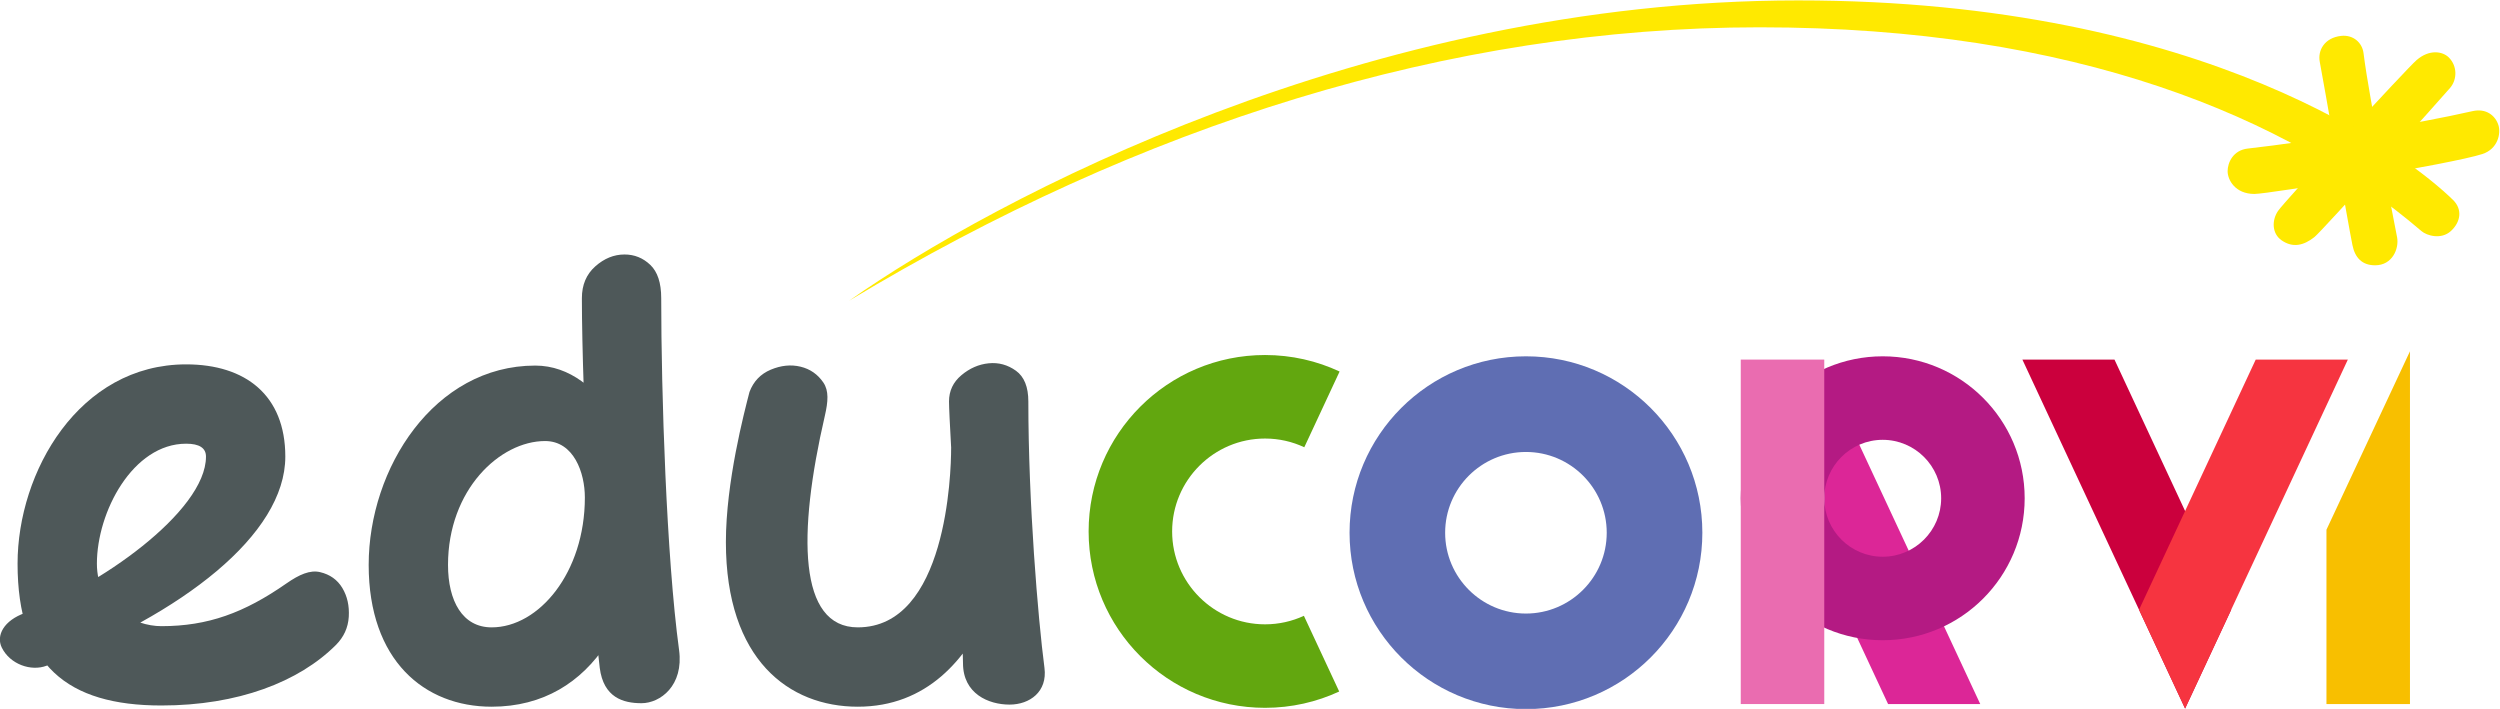 <?xml version="1.0" encoding="UTF-8" standalone="no"?>
<!-- Created with Inkscape (http://www.inkscape.org/) -->

<svg
   version="1.1"
   id="svg2"
   width="1203.593"
   height="341.28"
   viewBox="0 0 1203.593 341.28"
   xmlns="http://www.w3.org/2000/svg"
   xmlns:svg="http://www.w3.org/2000/svg">
  <defs
     id="defs6">
    <clipPath
       clipPathUnits="userSpaceOnUse"
       id="clipPath16">
      <path
         d="M 0,774 H 1236.882 V 0 H 0 Z"
         id="path14" />
    </clipPath>
  </defs>
  <g
     id="g8"
     transform="matrix(1.333,0,0,-1.333,-229.794,779.355)">
    <g
       id="g10">
      <g
         id="g12"
         clip-path="url(#clipPath16)">
        <g
           id="g18"
           transform="translate(984.21,531.008)">
          <path
             d="m 0,0 c -5.291,-0.587 -7.278,-5.09 -7.278,-8.182 0,-3.092 2.692,-8.212 9.685,-8.212 5.171,0 71.412,10.822 82.353,14.427 5.542,1.826 6.71,7.345 5.783,10.375 -1.058,3.46 -4.428,6.238 -9.385,5.103 C 61.465,9 22.492,2.496 0,0"
             style="fill:#ffe900;fill-opacity:1;fill-rule:nonzero;stroke:none"
             id="path20" />
        </g>
        <g
           id="g22"
           transform="translate(1010.22,562.295)">
          <path
             d="m 0,0 c -0.817,4.164 1.717,8.757 7.735,9.408 4.322,0.467 7.587,-2.434 8.062,-6.206 2.24,-17.839 10.77,-58.859 12.141,-66.629 0.702,-3.977 -1.67,-10.022 -7.958,-10.022 -4.751,0 -7.272,2.784 -8.189,7.304 C 10.078,-57.706 1.343,-6.837 0,0"
             style="fill:#ffe900;fill-opacity:1;fill-rule:nonzero;stroke:none"
             id="path24" />
        </g>
        <g
           id="g26"
           transform="translate(995.147,508.487)">
          <path
             d="m 0,0 c -2.376,-3.485 -2.15,-8.245 1.268,-10.612 4.118,-2.852 8.005,-1.866 11.841,1.144 2.89,2.267 46.532,50.928 49.066,53.938 2.534,3.009 2.608,7.8 -0.458,10.911 -2.27,2.303 -7.071,3.066 -11.664,-0.894 C 46.396,51.335 2.356,3.455 0,0"
             style="fill:#ffe900;fill-opacity:1;fill-rule:nonzero;stroke:none"
             id="path28" />
        </g>
        <g
           id="g30"
           transform="translate(1046.942,501.201)">
          <path
             d="m 0,0 c 1.958,-1.678 7.128,-3.168 10.612,0 3.485,3.168 4.345,7.766 0.792,11.246 -15.839,15.514 -88.7,72.069 -236.533,72.069 -155.859,0 -290.6,-71.805 -342.755,-108.463 C -462.932,38.12 -351,73.6 -239.07,73.6 -124.974,73.6 -47.94,41.077 0,0"
             style="fill:#ffe900;fill-opacity:1;fill-rule:nonzero;stroke:none"
             id="path32" />
        </g>
        <g
           id="g34"
           transform="translate(887.589,330.385)">
          <path
             d="m 0,0 h -33.289 l -23.049,49.432 v 71.379 z"
             style="fill:#dc2697;fill-opacity:1;fill-rule:nonzero;stroke:none"
             id="path36" />
        </g>
        <g
           id="g38"
           transform="translate(643.313,362.252)">
          <path
             d="m 0,0 12.753,-27.342 c -8.144,-3.779 -17.222,-5.89 -26.786,-5.89 -35.191,0 -63.716,28.527 -63.716,63.703 0,35.191 28.525,63.718 63.716,63.718 9.623,0 18.75,-2.133 26.927,-5.962 L 0.142,60.871 c -4.304,2.028 -9.115,3.153 -14.175,3.153 -18.501,0 -33.553,-15.051 -33.553,-33.553 0,-18.501 15.052,-33.549 33.553,-33.549 5,0 9.764,1.099 14.033,3.078"
             style="fill:#62a70f;fill-opacity:1;fill-rule:nonzero;stroke:none"
             id="path40" />
        </g>
        <g
           id="g42"
           transform="translate(723.508,363.068)">
          <path
             d="m 0,0 c -16.096,0 -29.179,13.095 -29.179,29.18 0,16.095 13.083,29.178 29.179,29.178 16.094,0 29.178,-13.083 29.178,-29.178 C 29.178,13.095 16.094,0 0,0 m 0.013,92.906 c -35.189,0 -63.716,-28.526 -63.716,-63.715 0,-35.175 28.527,-63.703 63.716,-63.703 35.187,0 63.703,28.528 63.703,63.703 0,35.189 -28.516,63.715 -63.703,63.715"
             style="fill:#5f6eb3;fill-opacity:1;fill-rule:nonzero;stroke:none"
             id="path44" />
        </g>
        <g
           id="g46"
           transform="translate(1042.791,330.383)">
          <path
             d="M 0,0 H -30.16 V 62.96 L 0,127.404 Z"
             style="fill:#f8bf00;fill-opacity:1;fill-rule:nonzero;stroke:none"
             id="path48" />
        </g>
        <g
           id="g50"
           transform="translate(978.214,364.434)">
          <path
             d="M 0,0 -16.637,-35.684 -33.274,0 -75.407,90.36 h 33.262 l 25.508,-54.69 z"
             style="fill:#cb003d;fill-opacity:1;fill-rule:nonzero;stroke:none"
             id="path52" />
        </g>
        <g
           id="g54"
           transform="translate(1020.36,454.794)">
          <path
             d="M 0,0 -42.146,-90.36 -58.782,-126.044 -75.42,-90.36 -58.782,-54.69 -33.275,0 Z"
             style="fill:#f63440;fill-opacity:1;fill-rule:nonzero;stroke:none"
             id="path56" />
        </g>
        <g
           id="g58"
           transform="translate(852.365,383.59)">
          <path
             d="m 0,0 c -11.641,0 -21.11,9.469 -21.11,21.113 0,11.641 9.469,21.11 21.11,21.11 11.64,0 21.109,-9.469 21.109,-21.11 C 21.109,9.469 11.64,0 0,0 m 0,72.383 c -28.32,0 -51.271,-22.951 -51.271,-51.27 0,-28.32 22.951,-51.271 51.271,-51.271 28.319,0 51.271,22.951 51.271,51.271 0,28.319 -22.952,51.27 -51.271,51.27"
             style="fill:#b41a83;fill-opacity:1;fill-rule:nonzero;stroke:none"
             id="path60" />
        </g>
        <path
           d="m 831.254,330.383 h -30.162 v 124.409 h 30.162 z"
           style="fill:#ea6cb0;fill-opacity:1;fill-rule:nonzero;stroke:none"
           id="path62" />
        <g
           id="g64"
           transform="translate(293.7,351.707)">
          <path
             d="m 0,0 c -13.321,-13.32 -35.385,-21.847 -63.035,-21.847 -34.012,0 -51.932,14.561 -51.932,51.216 0,33.156 22.198,71.988 60.886,71.988 21.407,0 35.815,-11.132 35.815,-33.308 0,-28.293 -37.469,-56.898 -86.21,-75.529 -5.623,-2.148 -13.219,0.509 -16.188,6.543 -2.143,4.359 0.71,9.83 8.466,12.541 25.79,9.014 65.28,36.472 65.28,56.445 0,3.101 -2.39,4.657 -7.163,4.657 -19.258,0 -32.234,-24.63 -32.234,-43.337 0,-15.507 13.427,-22.564 23.28,-22.564 16.806,0 29.91,4.799 45.127,15.401 4.74,3.303 8.595,4.952 12.178,4.119 3.582,-0.84 6.267,-2.749 8.058,-5.731 C 4.118,17.606 4.891,14.147 4.656,10.208 4.415,6.268 2.865,2.866 0,0"
             style="fill:#4e5859;fill-opacity:1;fill-rule:nonzero;stroke:none"
             id="path66" />
        </g>
        <g
           id="g68"
           transform="translate(411.2,476.992)">
          <path
             d="m 0,0 c 0,-34.147 1.875,-93.376 6.447,-127.077 1.751,-12.908 -6.834,-19.227 -13.571,-19.227 -6.595,0 -13.709,2.021 -15.081,12.779 -2.224,17.439 -6.447,97.902 -6.447,133.525 0,4.773 1.611,8.596 4.836,11.461 3.222,2.865 6.742,4.298 10.565,4.298 3.582,0 6.682,-1.253 9.312,-3.761 C -1.314,9.49 0,5.49 0,0 m -27.577,-71.996 c 0,8.908 -3.988,20.377 -14.363,20.377 -16.282,0 -35.062,-17.556 -35.062,-44.733 0,-13.037 5.223,-22.563 15.758,-22.563 17.028,0 33.667,19.726 33.667,46.919 m 21.027,-1.945 c 0,-38.046 -17.221,-73.627 -54.694,-73.627 -24.316,0 -44.411,16.716 -44.411,51.216 0,34.948 23.71,71.99 60.17,71.99 25.104,0 38.935,-34.331 38.935,-49.579"
             style="fill:#4e5859;fill-opacity:1;fill-rule:nonzero;stroke:none"
             id="path70" />
        </g>
        <g
           id="g72"
           transform="translate(549.614,343.463)">
          <path
             d="m 0,0 c 1.123,-8.608 -5.28,-13.278 -12.626,-13.278 -7.566,0 -16.797,3.92 -16.797,14.958 0,9.443 -5.051,86.158 -5.051,94.519 0,3.817 1.489,6.984 4.477,9.49 2.983,2.507 6.268,3.94 9.85,4.299 3.581,0.358 6.861,-0.538 9.848,-2.687 2.984,-2.149 4.478,-5.854 4.478,-11.102 C -5.821,59.706 -2.344,17.977 0,0 m -33.71,79.289 c 0,7.035 8.504,8.561 13.745,8.561 7.567,0 11.433,-5.661 11.433,-10.916 0,-23.251 -9.288,-90.973 -58.892,-90.973 -24.837,0 -47.634,16.942 -47.634,59.454 0,21.65 6.607,46.813 8.521,54.216 1.433,3.816 3.996,6.504 7.701,8.058 3.699,1.551 7.28,1.909 10.745,1.075 3.458,-0.84 6.205,-2.748 8.237,-5.73 2.025,-2.989 1.727,-6.85 0.537,-11.999 -9.911,-42.885 -9.555,-76.421 11.893,-76.421 32.095,0 33.714,55.673 33.714,64.675"
             style="fill:#4e5859;fill-opacity:1;fill-rule:nonzero;stroke:none"
             id="path74" />
        </g>
      </g>
    </g>
  </g>
</svg>
